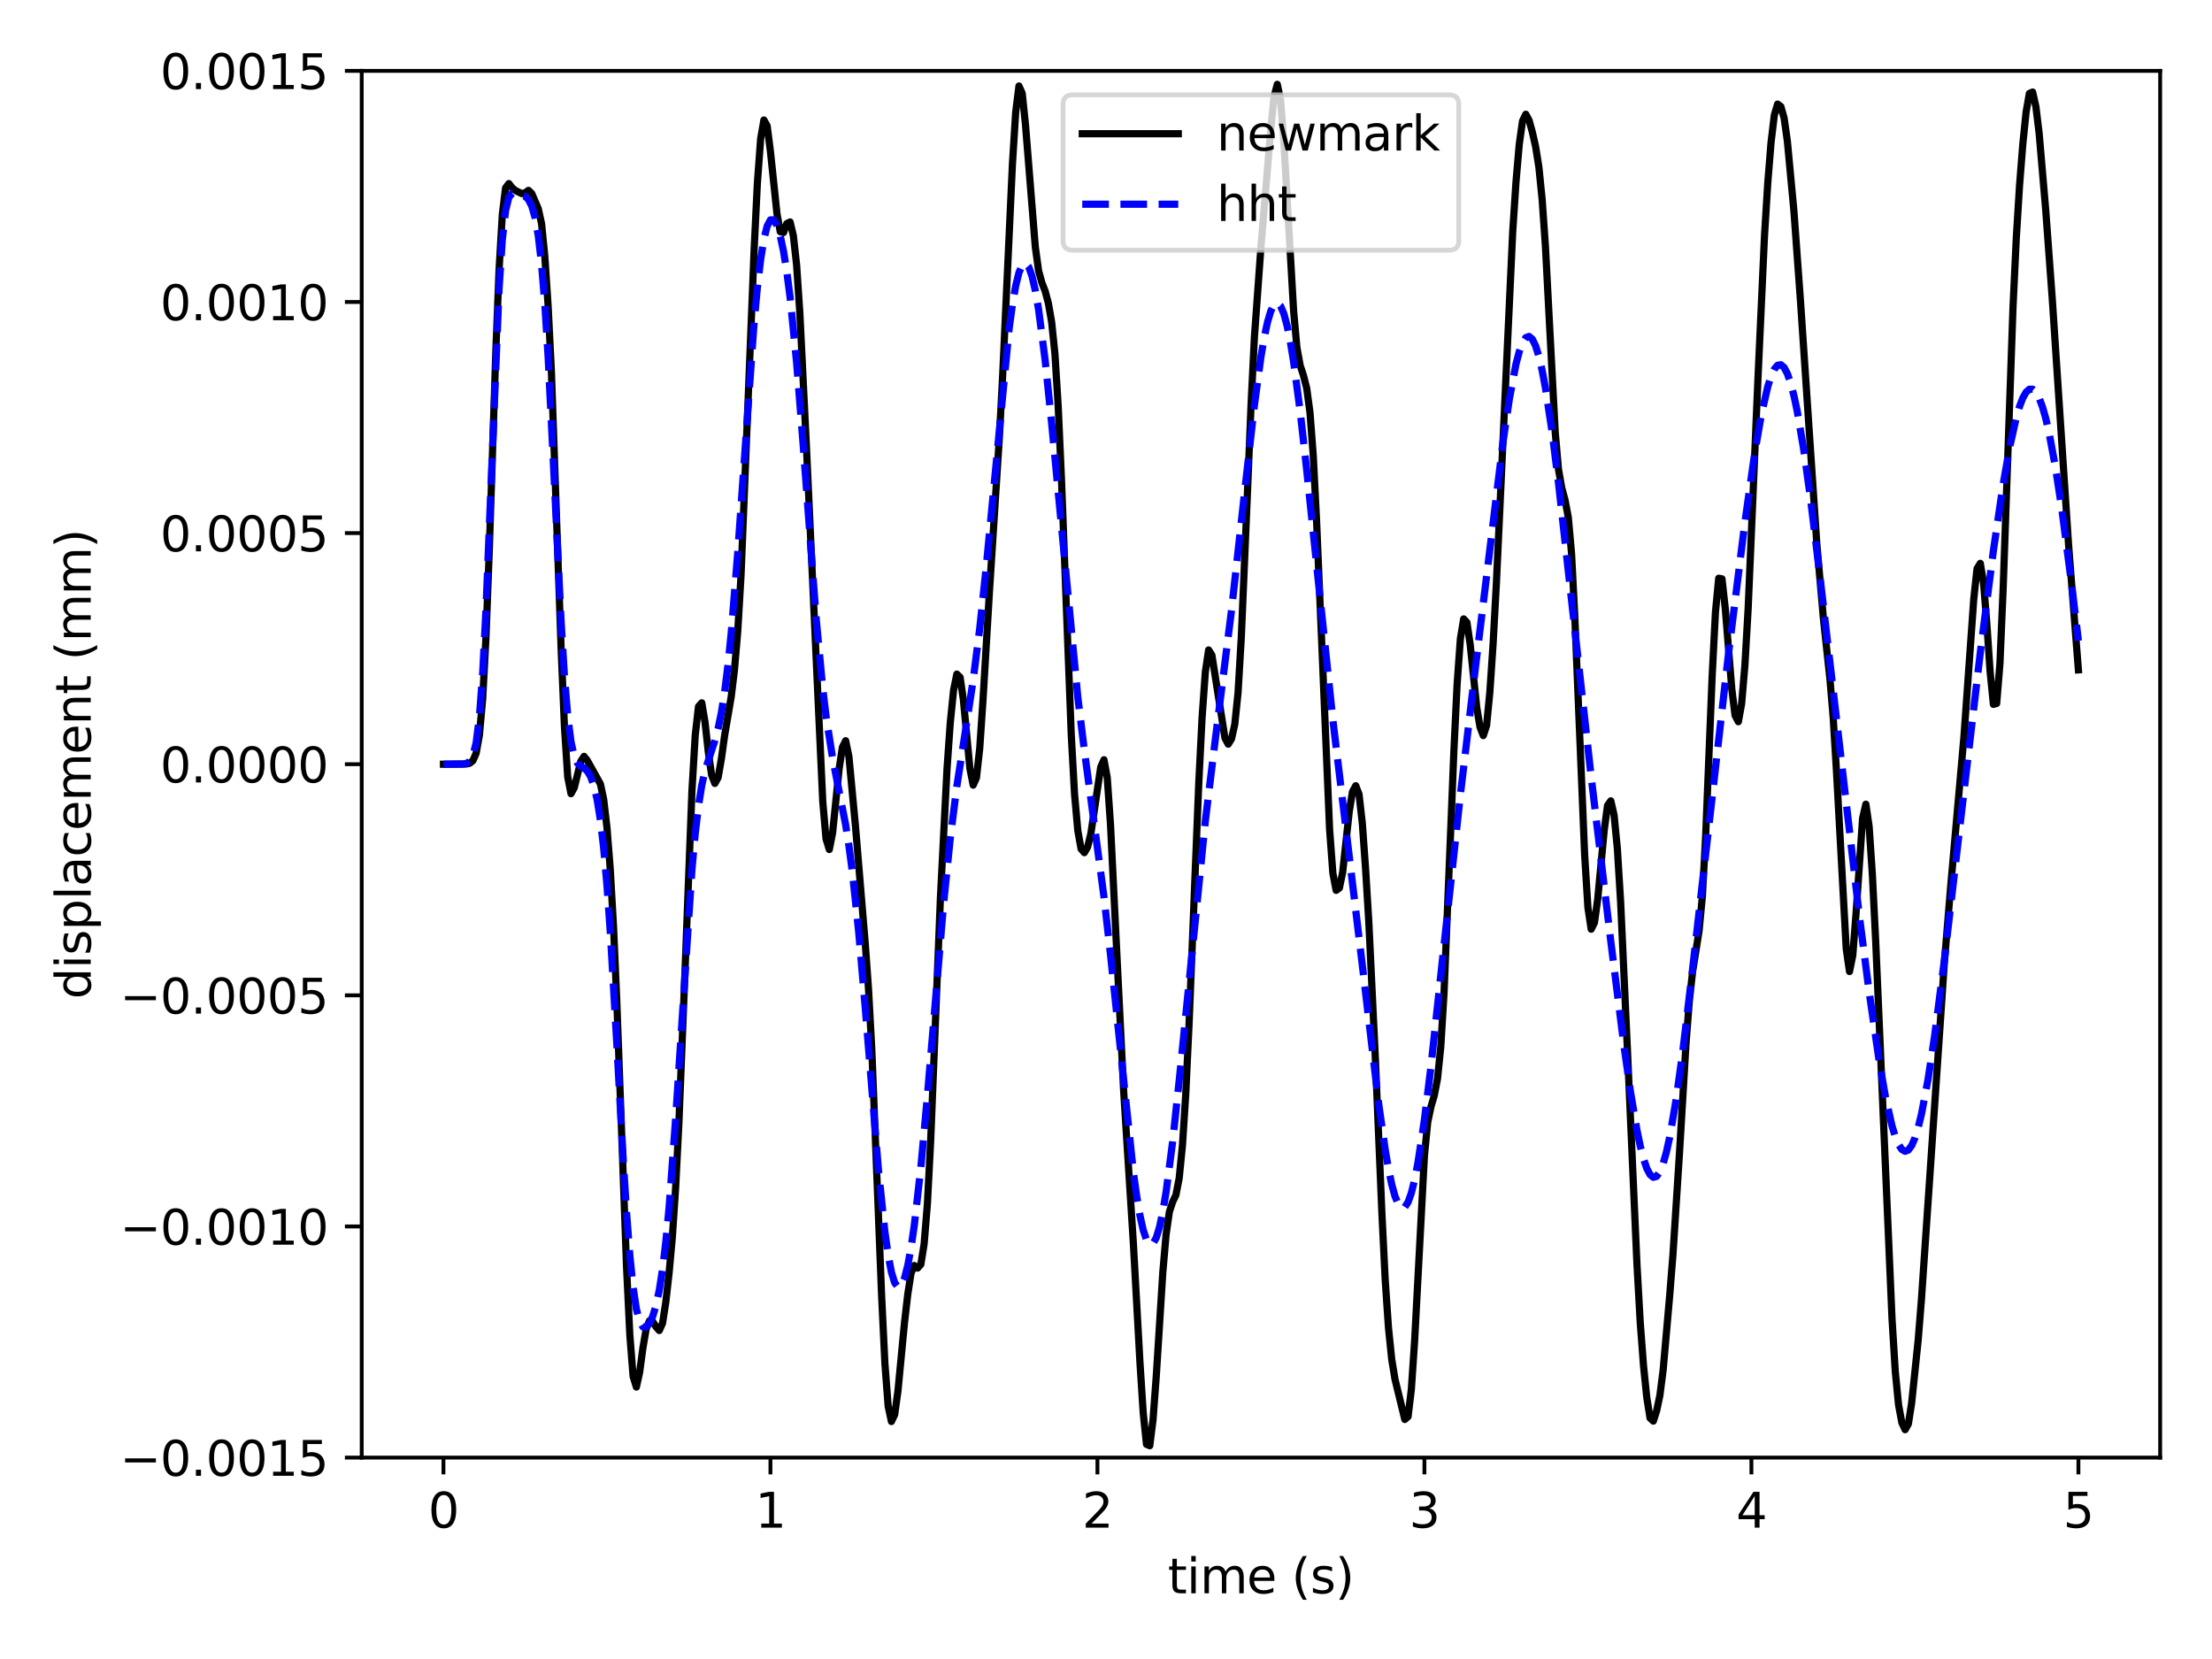 <?xml version="1.0" encoding="utf-8" standalone="no"?>
<!DOCTYPE svg PUBLIC "-//W3C//DTD SVG 1.1//EN"
  "http://www.w3.org/Graphics/SVG/1.1/DTD/svg11.dtd">
<svg xmlns:xlink="http://www.w3.org/1999/xlink" width="460.8pt" height="345.6pt" viewBox="0 0 460.8 345.6" xmlns="http://www.w3.org/2000/svg" version="1.1">
 <defs>
  <style type="text/css">*{stroke-linejoin: round; stroke-linecap: butt}</style>
 </defs>
 <g id="figure_1">
  <g id="patch_1">
   <path d="M 0 345.6 
L 460.8 345.6 
L 460.8 0 
L 0 0 
z
" style="fill: #ffffff"/>
  </g>
  <g id="axes_1">
   <g id="patch_2">
    <path d="M 75.35 303.64 
L 450 303.64 
L 450 14.76 
L 75.35 14.76 
z
" style="fill: #ffffff"/>
   </g>
   <g id="matplotlib.axis_1">
    <g id="xtick_1">
     <g id="line2d_1">
      <defs>
       <path id="mf62d93f6bd" d="M 0 0 
L 0 3.5 
" style="stroke: #000000; stroke-width: 0.8"/>
      </defs>
      <g>
       <use xlink:href="#mf62d93f6bd" x="92.38" y="303.64" style="stroke: #000000; stroke-width: 0.8"/>
      </g>
     </g>
     <g id="text_1">
      <!-- 0 -->
      <g transform="translate(89.198 318.238) scale(0.1 -0.1)">
       <defs>
        <path id="DejaVuSans-30" d="M 2034 4250 
Q 1547 4250 1301 3770 
Q 1056 3291 1056 2328 
Q 1056 1369 1301 889 
Q 1547 409 2034 409 
Q 2525 409 2770 889 
Q 3016 1369 3016 2328 
Q 3016 3291 2770 3770 
Q 2525 4250 2034 4250 
z
M 2034 4750 
Q 2819 4750 3233 4129 
Q 3647 3509 3647 2328 
Q 3647 1150 3233 529 
Q 2819 -91 2034 -91 
Q 1250 -91 836 529 
Q 422 1150 422 2328 
Q 422 3509 836 4129 
Q 1250 4750 2034 4750 
z
" transform="scale(0.016)"/>
       </defs>
       <use xlink:href="#DejaVuSans-30"/>
      </g>
     </g>
    </g>
    <g id="xtick_2">
     <g id="line2d_2">
      <g>
       <use xlink:href="#mf62d93f6bd" x="160.498" y="303.64" style="stroke: #000000; stroke-width: 0.8"/>
      </g>
     </g>
     <g id="text_2">
      <!-- 1 -->
      <g transform="translate(157.316 318.238) scale(0.1 -0.1)">
       <defs>
        <path id="DejaVuSans-31" d="M 794 531 
L 1825 531 
L 1825 4091 
L 703 3866 
L 703 4441 
L 1819 4666 
L 2450 4666 
L 2450 531 
L 3481 531 
L 3481 0 
L 794 0 
L 794 531 
z
" transform="scale(0.016)"/>
       </defs>
       <use xlink:href="#DejaVuSans-31"/>
      </g>
     </g>
    </g>
    <g id="xtick_3">
     <g id="line2d_3">
      <g>
       <use xlink:href="#mf62d93f6bd" x="228.616" y="303.64" style="stroke: #000000; stroke-width: 0.8"/>
      </g>
     </g>
     <g id="text_3">
      <!-- 2 -->
      <g transform="translate(225.435 318.238) scale(0.1 -0.1)">
       <defs>
        <path id="DejaVuSans-32" d="M 1228 531 
L 3431 531 
L 3431 0 
L 469 0 
L 469 531 
Q 828 903 1448 1529 
Q 2069 2156 2228 2338 
Q 2531 2678 2651 2914 
Q 2772 3150 2772 3378 
Q 2772 3750 2511 3984 
Q 2250 4219 1831 4219 
Q 1534 4219 1204 4116 
Q 875 4013 500 3803 
L 500 4441 
Q 881 4594 1212 4672 
Q 1544 4750 1819 4750 
Q 2544 4750 2975 4387 
Q 3406 4025 3406 3419 
Q 3406 3131 3298 2873 
Q 3191 2616 2906 2266 
Q 2828 2175 2409 1742 
Q 1991 1309 1228 531 
z
" transform="scale(0.016)"/>
       </defs>
       <use xlink:href="#DejaVuSans-32"/>
      </g>
     </g>
    </g>
    <g id="xtick_4">
     <g id="line2d_4">
      <g>
       <use xlink:href="#mf62d93f6bd" x="296.734" y="303.64" style="stroke: #000000; stroke-width: 0.8"/>
      </g>
     </g>
     <g id="text_4">
      <!-- 3 -->
      <g transform="translate(293.553 318.238) scale(0.1 -0.1)">
       <defs>
        <path id="DejaVuSans-33" d="M 2597 2516 
Q 3050 2419 3304 2112 
Q 3559 1806 3559 1356 
Q 3559 666 3084 287 
Q 2609 -91 1734 -91 
Q 1441 -91 1130 -33 
Q 819 25 488 141 
L 488 750 
Q 750 597 1062 519 
Q 1375 441 1716 441 
Q 2309 441 2620 675 
Q 2931 909 2931 1356 
Q 2931 1769 2642 2001 
Q 2353 2234 1838 2234 
L 1294 2234 
L 1294 2753 
L 1863 2753 
Q 2328 2753 2575 2939 
Q 2822 3125 2822 3475 
Q 2822 3834 2567 4026 
Q 2313 4219 1838 4219 
Q 1578 4219 1281 4162 
Q 984 4106 628 3988 
L 628 4550 
Q 988 4650 1302 4700 
Q 1616 4750 1894 4750 
Q 2613 4750 3031 4423 
Q 3450 4097 3450 3541 
Q 3450 3153 3228 2886 
Q 3006 2619 2597 2516 
z
" transform="scale(0.016)"/>
       </defs>
       <use xlink:href="#DejaVuSans-33"/>
      </g>
     </g>
    </g>
    <g id="xtick_5">
     <g id="line2d_5">
      <g>
       <use xlink:href="#mf62d93f6bd" x="364.852" y="303.64" style="stroke: #000000; stroke-width: 0.8"/>
      </g>
     </g>
     <g id="text_5">
      <!-- 4 -->
      <g transform="translate(361.671 318.238) scale(0.1 -0.1)">
       <defs>
        <path id="DejaVuSans-34" d="M 2419 4116 
L 825 1625 
L 2419 1625 
L 2419 4116 
z
M 2253 4666 
L 3047 4666 
L 3047 1625 
L 3713 1625 
L 3713 1100 
L 3047 1100 
L 3047 0 
L 2419 0 
L 2419 1100 
L 313 1100 
L 313 1709 
L 2253 4666 
z
" transform="scale(0.016)"/>
       </defs>
       <use xlink:href="#DejaVuSans-34"/>
      </g>
     </g>
    </g>
    <g id="xtick_6">
     <g id="line2d_6">
      <g>
       <use xlink:href="#mf62d93f6bd" x="432.97" y="303.64" style="stroke: #000000; stroke-width: 0.8"/>
      </g>
     </g>
     <g id="text_6">
      <!-- 5 -->
      <g transform="translate(429.789 318.238) scale(0.1 -0.1)">
       <defs>
        <path id="DejaVuSans-35" d="M 691 4666 
L 3169 4666 
L 3169 4134 
L 1269 4134 
L 1269 2991 
Q 1406 3038 1543 3061 
Q 1681 3084 1819 3084 
Q 2600 3084 3056 2656 
Q 3513 2228 3513 1497 
Q 3513 744 3044 326 
Q 2575 -91 1722 -91 
Q 1428 -91 1123 -41 
Q 819 9 494 109 
L 494 744 
Q 775 591 1075 516 
Q 1375 441 1709 441 
Q 2250 441 2565 725 
Q 2881 1009 2881 1497 
Q 2881 1984 2565 2268 
Q 2250 2553 1709 2553 
Q 1456 2553 1204 2497 
Q 953 2441 691 2322 
L 691 4666 
z
" transform="scale(0.016)"/>
       </defs>
       <use xlink:href="#DejaVuSans-35"/>
      </g>
     </g>
    </g>
    <g id="text_7">
     <!-- time (s) -->
     <g transform="translate(243.284 331.917) scale(0.1 -0.1)">
      <defs>
       <path id="DejaVuSans-74" d="M 1172 4494 
L 1172 3500 
L 2356 3500 
L 2356 3053 
L 1172 3053 
L 1172 1153 
Q 1172 725 1289 603 
Q 1406 481 1766 481 
L 2356 481 
L 2356 0 
L 1766 0 
Q 1100 0 847 248 
Q 594 497 594 1153 
L 594 3053 
L 172 3053 
L 172 3500 
L 594 3500 
L 594 4494 
L 1172 4494 
z
" transform="scale(0.016)"/>
       <path id="DejaVuSans-69" d="M 603 3500 
L 1178 3500 
L 1178 0 
L 603 0 
L 603 3500 
z
M 603 4863 
L 1178 4863 
L 1178 4134 
L 603 4134 
L 603 4863 
z
" transform="scale(0.016)"/>
       <path id="DejaVuSans-6d" d="M 3328 2828 
Q 3544 3216 3844 3400 
Q 4144 3584 4550 3584 
Q 5097 3584 5394 3201 
Q 5691 2819 5691 2113 
L 5691 0 
L 5113 0 
L 5113 2094 
Q 5113 2597 4934 2840 
Q 4756 3084 4391 3084 
Q 3944 3084 3684 2787 
Q 3425 2491 3425 1978 
L 3425 0 
L 2847 0 
L 2847 2094 
Q 2847 2600 2669 2842 
Q 2491 3084 2119 3084 
Q 1678 3084 1418 2786 
Q 1159 2488 1159 1978 
L 1159 0 
L 581 0 
L 581 3500 
L 1159 3500 
L 1159 2956 
Q 1356 3278 1631 3431 
Q 1906 3584 2284 3584 
Q 2666 3584 2933 3390 
Q 3200 3197 3328 2828 
z
" transform="scale(0.016)"/>
       <path id="DejaVuSans-65" d="M 3597 1894 
L 3597 1613 
L 953 1613 
Q 991 1019 1311 708 
Q 1631 397 2203 397 
Q 2534 397 2845 478 
Q 3156 559 3463 722 
L 3463 178 
Q 3153 47 2828 -22 
Q 2503 -91 2169 -91 
Q 1331 -91 842 396 
Q 353 884 353 1716 
Q 353 2575 817 3079 
Q 1281 3584 2069 3584 
Q 2775 3584 3186 3129 
Q 3597 2675 3597 1894 
z
M 3022 2063 
Q 3016 2534 2758 2815 
Q 2500 3097 2075 3097 
Q 1594 3097 1305 2825 
Q 1016 2553 972 2059 
L 3022 2063 
z
" transform="scale(0.016)"/>
       <path id="DejaVuSans-20" transform="scale(0.016)"/>
       <path id="DejaVuSans-28" d="M 1984 4856 
Q 1566 4138 1362 3434 
Q 1159 2731 1159 2009 
Q 1159 1288 1364 580 
Q 1569 -128 1984 -844 
L 1484 -844 
Q 1016 -109 783 600 
Q 550 1309 550 2009 
Q 550 2706 781 3412 
Q 1013 4119 1484 4856 
L 1984 4856 
z
" transform="scale(0.016)"/>
       <path id="DejaVuSans-73" d="M 2834 3397 
L 2834 2853 
Q 2591 2978 2328 3040 
Q 2066 3103 1784 3103 
Q 1356 3103 1142 2972 
Q 928 2841 928 2578 
Q 928 2378 1081 2264 
Q 1234 2150 1697 2047 
L 1894 2003 
Q 2506 1872 2764 1633 
Q 3022 1394 3022 966 
Q 3022 478 2636 193 
Q 2250 -91 1575 -91 
Q 1294 -91 989 -36 
Q 684 19 347 128 
L 347 722 
Q 666 556 975 473 
Q 1284 391 1588 391 
Q 1994 391 2212 530 
Q 2431 669 2431 922 
Q 2431 1156 2273 1281 
Q 2116 1406 1581 1522 
L 1381 1569 
Q 847 1681 609 1914 
Q 372 2147 372 2553 
Q 372 3047 722 3315 
Q 1072 3584 1716 3584 
Q 2034 3584 2315 3537 
Q 2597 3491 2834 3397 
z
" transform="scale(0.016)"/>
       <path id="DejaVuSans-29" d="M 513 4856 
L 1013 4856 
Q 1481 4119 1714 3412 
Q 1947 2706 1947 2009 
Q 1947 1309 1714 600 
Q 1481 -109 1013 -844 
L 513 -844 
Q 928 -128 1133 580 
Q 1338 1288 1338 2009 
Q 1338 2731 1133 3434 
Q 928 4138 513 4856 
z
" transform="scale(0.016)"/>
      </defs>
      <use xlink:href="#DejaVuSans-74"/>
      <use xlink:href="#DejaVuSans-69" x="39.209"/>
      <use xlink:href="#DejaVuSans-6d" x="66.992"/>
      <use xlink:href="#DejaVuSans-65" x="164.404"/>
      <use xlink:href="#DejaVuSans-20" x="225.928"/>
      <use xlink:href="#DejaVuSans-28" x="257.715"/>
      <use xlink:href="#DejaVuSans-73" x="296.729"/>
      <use xlink:href="#DejaVuSans-29" x="348.828"/>
     </g>
    </g>
   </g>
   <g id="matplotlib.axis_2">
    <g id="ytick_1">
     <g id="line2d_7">
      <defs>
       <path id="mf8cc6a0591" d="M 0 0 
L -3.5 0 
" style="stroke: #000000; stroke-width: 0.8"/>
      </defs>
      <g>
       <use xlink:href="#mf8cc6a0591" x="75.35" y="303.64" style="stroke: #000000; stroke-width: 0.8"/>
      </g>
     </g>
     <g id="text_8">
      <!-- −0.0015 -->
      <g transform="translate(24.98 307.439) scale(0.1 -0.1)">
       <defs>
        <path id="DejaVuSans-2212" d="M 678 2272 
L 4684 2272 
L 4684 1741 
L 678 1741 
L 678 2272 
z
" transform="scale(0.016)"/>
        <path id="DejaVuSans-2e" d="M 684 794 
L 1344 794 
L 1344 0 
L 684 0 
L 684 794 
z
" transform="scale(0.016)"/>
       </defs>
       <use xlink:href="#DejaVuSans-2212"/>
       <use xlink:href="#DejaVuSans-30" x="83.789"/>
       <use xlink:href="#DejaVuSans-2e" x="147.412"/>
       <use xlink:href="#DejaVuSans-30" x="179.199"/>
       <use xlink:href="#DejaVuSans-30" x="242.822"/>
       <use xlink:href="#DejaVuSans-31" x="306.445"/>
       <use xlink:href="#DejaVuSans-35" x="370.068"/>
      </g>
     </g>
    </g>
    <g id="ytick_2">
     <g id="line2d_8">
      <g>
       <use xlink:href="#mf8cc6a0591" x="75.35" y="255.493" style="stroke: #000000; stroke-width: 0.8"/>
      </g>
     </g>
     <g id="text_9">
      <!-- −0.0010 -->
      <g transform="translate(24.98 259.293) scale(0.1 -0.1)">
       <use xlink:href="#DejaVuSans-2212"/>
       <use xlink:href="#DejaVuSans-30" x="83.789"/>
       <use xlink:href="#DejaVuSans-2e" x="147.412"/>
       <use xlink:href="#DejaVuSans-30" x="179.199"/>
       <use xlink:href="#DejaVuSans-30" x="242.822"/>
       <use xlink:href="#DejaVuSans-31" x="306.445"/>
       <use xlink:href="#DejaVuSans-30" x="370.068"/>
      </g>
     </g>
    </g>
    <g id="ytick_3">
     <g id="line2d_9">
      <g>
       <use xlink:href="#mf8cc6a0591" x="75.35" y="207.347" style="stroke: #000000; stroke-width: 0.8"/>
      </g>
     </g>
     <g id="text_10">
      <!-- −0.0005 -->
      <g transform="translate(24.98 211.146) scale(0.1 -0.1)">
       <use xlink:href="#DejaVuSans-2212"/>
       <use xlink:href="#DejaVuSans-30" x="83.789"/>
       <use xlink:href="#DejaVuSans-2e" x="147.412"/>
       <use xlink:href="#DejaVuSans-30" x="179.199"/>
       <use xlink:href="#DejaVuSans-30" x="242.822"/>
       <use xlink:href="#DejaVuSans-30" x="306.445"/>
       <use xlink:href="#DejaVuSans-35" x="370.068"/>
      </g>
     </g>
    </g>
    <g id="ytick_4">
     <g id="line2d_10">
      <g>
       <use xlink:href="#mf8cc6a0591" x="75.35" y="159.2" style="stroke: #000000; stroke-width: 0.8"/>
      </g>
     </g>
     <g id="text_11">
      <!-- 0.0000 -->
      <g transform="translate(33.359 162.999) scale(0.1 -0.1)">
       <use xlink:href="#DejaVuSans-30"/>
       <use xlink:href="#DejaVuSans-2e" x="63.623"/>
       <use xlink:href="#DejaVuSans-30" x="95.41"/>
       <use xlink:href="#DejaVuSans-30" x="159.033"/>
       <use xlink:href="#DejaVuSans-30" x="222.656"/>
       <use xlink:href="#DejaVuSans-30" x="286.279"/>
      </g>
     </g>
    </g>
    <g id="ytick_5">
     <g id="line2d_11">
      <g>
       <use xlink:href="#mf8cc6a0591" x="75.35" y="111.053" style="stroke: #000000; stroke-width: 0.8"/>
      </g>
     </g>
     <g id="text_12">
      <!-- 0.0005 -->
      <g transform="translate(33.359 114.853) scale(0.1 -0.1)">
       <use xlink:href="#DejaVuSans-30"/>
       <use xlink:href="#DejaVuSans-2e" x="63.623"/>
       <use xlink:href="#DejaVuSans-30" x="95.41"/>
       <use xlink:href="#DejaVuSans-30" x="159.033"/>
       <use xlink:href="#DejaVuSans-30" x="222.656"/>
       <use xlink:href="#DejaVuSans-35" x="286.279"/>
      </g>
     </g>
    </g>
    <g id="ytick_6">
     <g id="line2d_12">
      <g>
       <use xlink:href="#mf8cc6a0591" x="75.35" y="62.907" style="stroke: #000000; stroke-width: 0.8"/>
      </g>
     </g>
     <g id="text_13">
      <!-- 0.0010 -->
      <g transform="translate(33.359 66.706) scale(0.1 -0.1)">
       <use xlink:href="#DejaVuSans-30"/>
       <use xlink:href="#DejaVuSans-2e" x="63.623"/>
       <use xlink:href="#DejaVuSans-30" x="95.41"/>
       <use xlink:href="#DejaVuSans-30" x="159.033"/>
       <use xlink:href="#DejaVuSans-31" x="222.656"/>
       <use xlink:href="#DejaVuSans-30" x="286.279"/>
      </g>
     </g>
    </g>
    <g id="ytick_7">
     <g id="line2d_13">
      <g>
       <use xlink:href="#mf8cc6a0591" x="75.35" y="14.76" style="stroke: #000000; stroke-width: 0.8"/>
      </g>
     </g>
     <g id="text_14">
      <!-- 0.0015 -->
      <g transform="translate(33.359 18.559) scale(0.1 -0.1)">
       <use xlink:href="#DejaVuSans-30"/>
       <use xlink:href="#DejaVuSans-2e" x="63.623"/>
       <use xlink:href="#DejaVuSans-30" x="95.41"/>
       <use xlink:href="#DejaVuSans-30" x="159.033"/>
       <use xlink:href="#DejaVuSans-31" x="222.656"/>
       <use xlink:href="#DejaVuSans-35" x="286.279"/>
      </g>
     </g>
    </g>
    <g id="text_15">
     <!-- displacement (mm) -->
     <g transform="translate(18.9 208.128) rotate(-90) scale(0.1 -0.1)">
      <defs>
       <path id="DejaVuSans-64" d="M 2906 2969 
L 2906 4863 
L 3481 4863 
L 3481 0 
L 2906 0 
L 2906 525 
Q 2725 213 2448 61 
Q 2172 -91 1784 -91 
Q 1150 -91 751 415 
Q 353 922 353 1747 
Q 353 2572 751 3078 
Q 1150 3584 1784 3584 
Q 2172 3584 2448 3432 
Q 2725 3281 2906 2969 
z
M 947 1747 
Q 947 1113 1208 752 
Q 1469 391 1925 391 
Q 2381 391 2643 752 
Q 2906 1113 2906 1747 
Q 2906 2381 2643 2742 
Q 2381 3103 1925 3103 
Q 1469 3103 1208 2742 
Q 947 2381 947 1747 
z
" transform="scale(0.016)"/>
       <path id="DejaVuSans-70" d="M 1159 525 
L 1159 -1331 
L 581 -1331 
L 581 3500 
L 1159 3500 
L 1159 2969 
Q 1341 3281 1617 3432 
Q 1894 3584 2278 3584 
Q 2916 3584 3314 3078 
Q 3713 2572 3713 1747 
Q 3713 922 3314 415 
Q 2916 -91 2278 -91 
Q 1894 -91 1617 61 
Q 1341 213 1159 525 
z
M 3116 1747 
Q 3116 2381 2855 2742 
Q 2594 3103 2138 3103 
Q 1681 3103 1420 2742 
Q 1159 2381 1159 1747 
Q 1159 1113 1420 752 
Q 1681 391 2138 391 
Q 2594 391 2855 752 
Q 3116 1113 3116 1747 
z
" transform="scale(0.016)"/>
       <path id="DejaVuSans-6c" d="M 603 4863 
L 1178 4863 
L 1178 0 
L 603 0 
L 603 4863 
z
" transform="scale(0.016)"/>
       <path id="DejaVuSans-61" d="M 2194 1759 
Q 1497 1759 1228 1600 
Q 959 1441 959 1056 
Q 959 750 1161 570 
Q 1363 391 1709 391 
Q 2188 391 2477 730 
Q 2766 1069 2766 1631 
L 2766 1759 
L 2194 1759 
z
M 3341 1997 
L 3341 0 
L 2766 0 
L 2766 531 
Q 2569 213 2275 61 
Q 1981 -91 1556 -91 
Q 1019 -91 701 211 
Q 384 513 384 1019 
Q 384 1609 779 1909 
Q 1175 2209 1959 2209 
L 2766 2209 
L 2766 2266 
Q 2766 2663 2505 2880 
Q 2244 3097 1772 3097 
Q 1472 3097 1187 3025 
Q 903 2953 641 2809 
L 641 3341 
Q 956 3463 1253 3523 
Q 1550 3584 1831 3584 
Q 2591 3584 2966 3190 
Q 3341 2797 3341 1997 
z
" transform="scale(0.016)"/>
       <path id="DejaVuSans-63" d="M 3122 3366 
L 3122 2828 
Q 2878 2963 2633 3030 
Q 2388 3097 2138 3097 
Q 1578 3097 1268 2742 
Q 959 2388 959 1747 
Q 959 1106 1268 751 
Q 1578 397 2138 397 
Q 2388 397 2633 464 
Q 2878 531 3122 666 
L 3122 134 
Q 2881 22 2623 -34 
Q 2366 -91 2075 -91 
Q 1284 -91 818 406 
Q 353 903 353 1747 
Q 353 2603 823 3093 
Q 1294 3584 2113 3584 
Q 2378 3584 2631 3529 
Q 2884 3475 3122 3366 
z
" transform="scale(0.016)"/>
       <path id="DejaVuSans-6e" d="M 3513 2113 
L 3513 0 
L 2938 0 
L 2938 2094 
Q 2938 2591 2744 2837 
Q 2550 3084 2163 3084 
Q 1697 3084 1428 2787 
Q 1159 2491 1159 1978 
L 1159 0 
L 581 0 
L 581 3500 
L 1159 3500 
L 1159 2956 
Q 1366 3272 1645 3428 
Q 1925 3584 2291 3584 
Q 2894 3584 3203 3211 
Q 3513 2838 3513 2113 
z
" transform="scale(0.016)"/>
      </defs>
      <use xlink:href="#DejaVuSans-64"/>
      <use xlink:href="#DejaVuSans-69" x="63.477"/>
      <use xlink:href="#DejaVuSans-73" x="91.26"/>
      <use xlink:href="#DejaVuSans-70" x="143.359"/>
      <use xlink:href="#DejaVuSans-6c" x="206.836"/>
      <use xlink:href="#DejaVuSans-61" x="234.619"/>
      <use xlink:href="#DejaVuSans-63" x="295.898"/>
      <use xlink:href="#DejaVuSans-65" x="350.879"/>
      <use xlink:href="#DejaVuSans-6d" x="412.402"/>
      <use xlink:href="#DejaVuSans-65" x="509.814"/>
      <use xlink:href="#DejaVuSans-6e" x="571.338"/>
      <use xlink:href="#DejaVuSans-74" x="634.717"/>
      <use xlink:href="#DejaVuSans-20" x="673.926"/>
      <use xlink:href="#DejaVuSans-28" x="705.713"/>
      <use xlink:href="#DejaVuSans-6d" x="744.727"/>
      <use xlink:href="#DejaVuSans-6d" x="842.139"/>
      <use xlink:href="#DejaVuSans-29" x="939.551"/>
     </g>
    </g>
   </g>
   <g id="line2d_14">
    <path d="M 92.38 159.2 
L 97.148 159.157 
L 97.829 159.006 
L 98.51 158.468 
L 99.191 156.901 
L 99.873 153.115 
L 100.554 145.508 
L 101.235 132.77 
L 101.916 114.964 
L 103.278 73.47 
L 103.96 56.297 
L 104.641 44.678 
L 105.322 39.141 
L 106.003 38.241 
L 106.684 39.111 
L 107.366 39.684 
L 108.728 40.346 
L 109.409 40.145 
L 110.09 39.651 
L 110.771 40.309 
L 112.134 43.477 
L 112.815 46.58 
L 113.496 53.419 
L 114.177 63.619 
L 114.859 77.197 
L 116.221 116.029 
L 116.902 135.43 
L 117.583 151.385 
L 118.264 161.843 
L 118.946 165.337 
L 119.627 164.098 
L 120.989 158.596 
L 121.67 157.566 
L 122.352 158.429 
L 125.076 163.316 
L 125.757 166.503 
L 126.439 172.371 
L 127.12 180.966 
L 127.801 192.881 
L 128.482 208.339 
L 130.526 264.039 
L 131.207 278.121 
L 131.888 286.745 
L 132.569 288.945 
L 133.25 285.856 
L 133.932 280.783 
L 134.613 276.81 
L 135.294 275.142 
L 135.975 275.299 
L 136.656 276.406 
L 137.338 277.173 
L 138.019 275.644 
L 138.7 271.251 
L 139.381 265.2 
L 140.062 257.716 
L 140.743 247.481 
L 141.425 233.968 
L 142.787 200.069 
L 144.149 164.643 
L 144.831 153.149 
L 145.512 147.169 
L 146.193 146.41 
L 146.874 150.458 
L 147.555 156.676 
L 148.236 161.434 
L 148.918 163.206 
L 149.599 161.979 
L 150.28 158.052 
L 150.961 153.163 
L 152.324 145.147 
L 153.005 139.509 
L 153.686 131.502 
L 154.367 119.911 
L 155.729 86.183 
L 157.092 52.133 
L 157.773 38.204 
L 158.454 28.92 
L 159.135 24.998 
L 159.817 26.235 
L 160.498 31.574 
L 161.86 44.55 
L 162.541 48.264 
L 163.222 48.45 
L 163.904 46.575 
L 164.585 46.232 
L 165.266 49.065 
L 165.947 55.188 
L 166.628 65.284 
L 167.991 92.979 
L 171.397 166.987 
L 172.078 174.758 
L 172.759 176.972 
L 173.44 173.543 
L 174.803 160.194 
L 175.484 155.665 
L 176.165 154.307 
L 176.846 157.613 
L 178.208 172.076 
L 180.252 196.621 
L 180.933 206.116 
L 181.614 218.656 
L 182.977 252.758 
L 183.658 269.952 
L 184.339 283.986 
L 185.02 292.941 
L 185.701 296.128 
L 186.383 294.671 
L 187.064 289.722 
L 188.426 275.505 
L 189.107 269.605 
L 189.789 265.224 
L 190.47 263.623 
L 191.151 264.165 
L 191.832 263.391 
L 192.513 259.132 
L 193.194 250.793 
L 193.876 237.649 
L 195.919 186.703 
L 197.282 160.162 
L 197.963 150.488 
L 198.644 143.803 
L 199.325 140.429 
L 200.006 141.094 
L 200.687 145.751 
L 202.05 160.11 
L 202.731 163.555 
L 203.412 162.025 
L 204.093 155.919 
L 204.775 145.85 
L 206.137 122.969 
L 208.18 91.204 
L 208.862 78.442 
L 210.905 34.223 
L 211.586 23.39 
L 212.268 17.913 
L 212.949 19.455 
L 213.63 26.017 
L 215.673 51.439 
L 216.355 56.396 
L 217.036 58.881 
L 217.717 60.626 
L 218.398 63.165 
L 219.079 67.108 
L 219.761 73.692 
L 220.442 84.639 
L 221.123 99.81 
L 223.166 153.172 
L 223.848 165.441 
L 224.529 173.05 
L 225.21 176.845 
L 225.891 177.624 
L 226.572 176.446 
L 227.254 173.623 
L 229.297 159.806 
L 229.978 158.269 
L 230.659 162.018 
L 231.341 171.816 
L 232.703 199.594 
L 234.065 227.075 
L 236.109 259.152 
L 237.471 283.794 
L 238.152 294.317 
L 238.834 300.875 
L 239.515 301.176 
L 240.196 295.757 
L 240.877 286.602 
L 242.24 264.98 
L 242.921 257.153 
L 243.602 252.45 
L 244.283 250.378 
L 244.964 248.948 
L 245.645 245.447 
L 246.327 238.576 
L 247.008 228.012 
L 247.689 213.708 
L 249.733 162.966 
L 250.414 149.511 
L 251.095 139.961 
L 251.776 135.396 
L 252.457 136.452 
L 255.182 153.765 
L 255.863 155.029 
L 256.544 153.926 
L 257.226 150.892 
L 257.907 144.296 
L 258.588 132.724 
L 259.95 100.681 
L 260.631 84.035 
L 261.313 70.277 
L 262.675 51.498 
L 264.719 26.97 
L 265.4 20.175 
L 266.081 17.569 
L 266.762 20.783 
L 267.443 29.407 
L 269.487 64.828 
L 270.168 72.368 
L 270.849 76.124 
L 271.53 78.201 
L 272.212 80.89 
L 272.893 85.933 
L 273.574 94.887 
L 274.255 108.232 
L 276.98 172.766 
L 277.661 181.908 
L 278.342 185.483 
L 279.023 184.985 
L 279.705 181.699 
L 281.067 169.086 
L 281.748 164.917 
L 282.429 163.68 
L 283.11 165.455 
L 283.792 171.474 
L 284.473 180.94 
L 285.154 192.148 
L 286.516 220.57 
L 287.879 252.807 
L 288.56 266.56 
L 289.241 276.543 
L 289.922 283.187 
L 290.603 287.32 
L 292.647 295.699 
L 293.328 295.103 
L 294.009 289.442 
L 294.691 279.349 
L 296.734 240.757 
L 297.415 233.809 
L 298.096 230.575 
L 298.778 228.245 
L 299.459 224.711 
L 300.14 218.079 
L 300.821 206.819 
L 302.184 173.551 
L 302.865 156.558 
L 303.546 142.503 
L 304.227 133.038 
L 304.908 128.929 
L 305.589 129.665 
L 306.271 134.304 
L 307.633 147.367 
L 308.314 151.464 
L 308.995 153.236 
L 309.677 151.175 
L 310.358 144.235 
L 311.039 134.124 
L 311.72 121.608 
L 315.126 48.262 
L 315.807 37.924 
L 316.488 30.066 
L 317.17 25.199 
L 317.851 23.801 
L 318.532 25.059 
L 319.213 27.512 
L 319.894 30.53 
L 320.575 34.803 
L 321.257 41.533 
L 321.938 51.288 
L 323.981 90.04 
L 324.663 97.781 
L 325.344 101.655 
L 326.025 104.167 
L 326.706 107.761 
L 327.387 115.344 
L 328.068 128.653 
L 330.112 178.078 
L 330.793 189.069 
L 331.474 193.57 
L 332.156 192.198 
L 332.837 187.247 
L 334.199 172.83 
L 334.88 167.787 
L 335.561 166.831 
L 336.243 169.809 
L 336.924 176.753 
L 337.605 187.868 
L 338.967 217.491 
L 341.011 263.418 
L 341.692 275.515 
L 342.373 284.496 
L 343.054 291.118 
L 343.736 295.41 
L 344.417 296.041 
L 345.098 293.935 
L 345.779 290.723 
L 346.46 285.426 
L 347.823 269.93 
L 348.504 261.402 
L 349.866 240.217 
L 351.229 217.38 
L 351.91 208.624 
L 352.591 202.468 
L 353.953 193.876 
L 354.635 186.701 
L 355.316 174.248 
L 356.678 140.733 
L 357.359 127.53 
L 358.04 120.457 
L 358.722 120.583 
L 359.403 126.736 
L 360.765 143.52 
L 361.446 149.03 
L 362.128 150.346 
L 362.809 146.642 
L 363.49 138.666 
L 364.171 126.789 
L 366.215 78.876 
L 367.577 49.128 
L 368.258 38.12 
L 368.939 29.71 
L 369.621 23.984 
L 370.302 21.683 
L 370.983 22.185 
L 371.664 24.598 
L 372.345 29.436 
L 373.708 43.995 
L 375.07 62.658 
L 378.476 113.262 
L 379.838 128.751 
L 381.201 141.38 
L 381.882 149.438 
L 382.563 160.509 
L 384.607 197.703 
L 385.288 202.387 
L 385.969 199.01 
L 386.65 190.282 
L 388.012 170.454 
L 388.694 167.527 
L 389.375 172.188 
L 390.056 182.3 
L 390.737 195.974 
L 394.143 274.734 
L 394.824 285.741 
L 395.505 292.674 
L 396.187 296.355 
L 396.868 297.829 
L 397.549 296.634 
L 398.23 292.279 
L 399.593 279.163 
L 400.274 270.649 
L 405.042 200.595 
L 406.404 184.166 
L 409.129 153.408 
L 411.173 124.755 
L 411.854 118.452 
L 412.535 117.351 
L 413.216 121.529 
L 413.897 129.934 
L 414.579 139.952 
L 415.26 146.738 
L 415.941 146.549 
L 416.622 138.258 
L 417.303 122.346 
L 419.347 63.991 
L 420.028 49.636 
L 420.709 38.607 
L 421.39 29.998 
L 422.072 23.343 
L 422.753 19.473 
L 423.434 19.172 
L 424.115 22.214 
L 424.796 27.826 
L 426.159 43.733 
L 427.521 62.22 
L 430.927 113.582 
L 432.97 139.548 
L 432.97 139.548 
" clip-path="url(#p974eef0b94)" style="fill: none; stroke: #000000; stroke-width: 1.5; stroke-linecap: square"/>
   </g>
   <g id="line2d_15">
    <path d="M 92.38 159.2 
L 96.467 159.165 
L 97.148 159.043 
L 97.829 158.628 
L 98.51 157.459 
L 99.191 154.718 
L 99.873 149.298 
L 100.554 140.172 
L 101.235 126.962 
L 103.96 60.23 
L 104.641 49.921 
L 105.322 43.872 
L 106.003 41.099 
L 106.684 40.264 
L 107.366 40.27 
L 109.409 40.902 
L 110.09 41.571 
L 110.771 42.917 
L 111.453 45.268 
L 112.134 49.122 
L 112.815 55.032 
L 113.496 63.38 
L 114.177 74.251 
L 115.54 101.73 
L 116.902 129.692 
L 117.583 140.833 
L 118.264 149.112 
L 118.946 154.521 
L 119.627 157.558 
L 120.308 158.988 
L 120.989 159.594 
L 121.67 160.002 
L 122.352 160.636 
L 123.033 161.778 
L 123.714 163.671 
L 124.395 166.586 
L 125.076 170.833 
L 125.757 176.709 
L 126.439 184.41 
L 127.12 193.945 
L 128.482 217.274 
L 129.845 241.88 
L 130.526 252.645 
L 131.207 261.514 
L 131.888 268.187 
L 132.569 272.687 
L 133.25 275.294 
L 133.932 276.417 
L 134.613 276.455 
L 135.294 275.683 
L 135.975 274.206 
L 136.656 271.961 
L 137.338 268.773 
L 138.019 264.424 
L 138.7 258.719 
L 139.381 251.554 
L 140.743 233.102 
L 144.149 181.045 
L 144.831 173.623 
L 145.512 167.848 
L 146.193 163.589 
L 146.874 160.538 
L 148.236 156.337 
L 148.918 154.288 
L 149.599 151.75 
L 150.28 148.421 
L 150.961 144.079 
L 151.642 138.581 
L 152.324 131.868 
L 153.686 115.068 
L 157.092 67.215 
L 157.773 59.9 
L 158.454 54.071 
L 159.135 49.813 
L 159.817 47.095 
L 160.498 45.806 
L 161.179 45.799 
L 161.86 46.941 
L 162.541 49.141 
L 163.222 52.358 
L 163.904 56.598 
L 164.585 61.88 
L 165.947 75.537 
L 167.31 92.639 
L 170.034 128.998 
L 171.397 143.452 
L 172.078 149.159 
L 173.44 157.908 
L 176.165 171.832 
L 176.846 176.217 
L 177.527 181.372 
L 178.89 194.223 
L 180.252 210.013 
L 182.977 243.486 
L 184.339 256.613 
L 185.02 261.461 
L 185.701 265.012 
L 186.383 267.233 
L 187.064 268.143 
L 187.745 267.794 
L 188.426 266.255 
L 189.107 263.597 
L 189.789 259.89 
L 190.47 255.197 
L 191.832 243.149 
L 193.194 228.258 
L 196.6 187.936 
L 197.963 174.582 
L 199.325 163.809 
L 201.369 150.631 
L 202.731 141.643 
L 204.093 130.93 
L 205.456 117.989 
L 210.224 68.433 
L 210.905 63.465 
L 211.586 59.554 
L 212.268 56.787 
L 212.949 55.211 
L 213.63 54.832 
L 214.311 55.626 
L 214.992 57.545 
L 215.673 60.525 
L 216.355 64.487 
L 217.717 74.989 
L 219.079 88.187 
L 224.529 145.248 
L 225.891 156.32 
L 229.978 186.843 
L 231.341 198.914 
L 236.109 244.258 
L 236.79 249.149 
L 237.471 253.178 
L 238.152 256.239 
L 238.834 258.26 
L 239.515 259.2 
L 240.196 259.051 
L 240.877 257.831 
L 241.558 255.583 
L 242.24 252.37 
L 242.921 248.273 
L 244.283 237.819 
L 245.645 225.113 
L 251.095 171.019 
L 253.138 154.298 
L 256.544 127.124 
L 259.269 102.546 
L 261.313 84.421 
L 262.675 74.362 
L 263.356 70.339 
L 264.037 67.133 
L 264.719 64.826 
L 265.4 63.476 
L 266.081 63.111 
L 266.762 63.737 
L 267.443 65.331 
L 268.124 67.852 
L 268.806 71.236 
L 269.487 75.404 
L 270.849 85.718 
L 272.212 97.953 
L 277.661 149.976 
L 280.386 172.658 
L 283.792 201.054 
L 287.198 229.876 
L 288.56 239.491 
L 289.241 243.453 
L 289.922 246.717 
L 290.603 249.203 
L 291.285 250.847 
L 291.966 251.608 
L 292.647 251.468 
L 293.328 250.429 
L 294.009 248.515 
L 294.691 245.772 
L 295.372 242.258 
L 296.734 233.229 
L 298.096 222.141 
L 300.821 196.859 
L 304.227 165.532 
L 307.633 136.791 
L 313.082 92.238 
L 314.445 83.009 
L 315.807 75.848 
L 316.488 73.25 
L 317.17 71.396 
L 317.851 70.33 
L 318.532 70.081 
L 319.213 70.659 
L 319.894 72.053 
L 320.575 74.236 
L 321.257 77.165 
L 321.938 80.782 
L 323.3 89.793 
L 324.663 100.628 
L 327.387 125.111 
L 331.474 161.848 
L 335.561 196.138 
L 338.286 217.755 
L 339.649 227.365 
L 341.011 235.442 
L 341.692 238.715 
L 342.373 241.386 
L 343.054 243.396 
L 343.736 244.697 
L 344.417 245.259 
L 345.098 245.062 
L 345.779 244.107 
L 346.46 242.408 
L 347.142 239.994 
L 347.823 236.908 
L 349.185 228.95 
L 350.547 219.062 
L 352.591 201.906 
L 360.084 136.112 
L 363.49 108.817 
L 365.533 94.436 
L 366.896 86.521 
L 368.258 80.53 
L 368.939 78.401 
L 369.621 76.912 
L 370.302 76.097 
L 370.983 75.977 
L 371.664 76.561 
L 372.345 77.844 
L 373.026 79.807 
L 373.708 82.42 
L 374.389 85.64 
L 375.751 93.694 
L 377.114 103.489 
L 379.157 120.307 
L 387.331 190.769 
L 389.375 206.634 
L 391.418 220.721 
L 392.781 228.522 
L 394.143 234.556 
L 394.824 236.784 
L 395.505 238.428 
L 396.187 239.454 
L 396.868 239.84 
L 397.549 239.571 
L 398.23 238.648 
L 398.911 237.079 
L 399.593 234.886 
L 400.274 232.099 
L 401.636 224.914 
L 402.998 215.922 
L 405.042 200.046 
L 408.448 170.72 
L 412.535 135.923 
L 415.26 114.699 
L 417.303 100.81 
L 418.666 93.079 
L 420.028 86.994 
L 420.709 84.68 
L 421.39 82.903 
L 422.072 81.697 
L 422.753 81.084 
L 423.434 81.08 
L 424.115 81.691 
L 424.796 82.914 
L 425.477 84.734 
L 426.159 87.13 
L 426.84 90.07 
L 428.202 97.424 
L 429.565 106.429 
L 431.608 122.128 
L 432.97 133.477 
L 432.97 133.477 
" clip-path="url(#p974eef0b94)" style="fill: none; stroke-dasharray: 5.55,2.4; stroke-dashoffset: 0; stroke: #0000ff; stroke-width: 1.5"/>
   </g>
   <g id="patch_3">
    <path d="M 75.35 303.64 
L 75.35 14.76 
" style="fill: none; stroke: #000000; stroke-width: 0.8; stroke-linejoin: miter; stroke-linecap: square"/>
   </g>
   <g id="patch_4">
    <path d="M 450 303.64 
L 450 14.76 
" style="fill: none; stroke: #000000; stroke-width: 0.8; stroke-linejoin: miter; stroke-linecap: square"/>
   </g>
   <g id="patch_5">
    <path d="M 75.35 303.64 
L 450 303.64 
" style="fill: none; stroke: #000000; stroke-width: 0.8; stroke-linejoin: miter; stroke-linecap: square"/>
   </g>
   <g id="patch_6">
    <path d="M 75.35 14.76 
L 450 14.76 
" style="fill: none; stroke: #000000; stroke-width: 0.8; stroke-linejoin: miter; stroke-linecap: square"/>
   </g>
   <g id="legend_1">
    <g id="patch_7">
     <path d="M 223.455 52.116 
L 301.895 52.116 
Q 303.895 52.116 303.895 50.116 
L 303.895 21.76 
Q 303.895 19.76 301.895 19.76 
L 223.455 19.76 
Q 221.455 19.76 221.455 21.76 
L 221.455 50.116 
Q 221.455 52.116 223.455 52.116 
z
" style="fill: #ffffff; opacity: 0.8; stroke: #cccccc; stroke-linejoin: miter"/>
    </g>
    <g id="line2d_16">
     <path d="M 225.455 27.858 
L 235.455 27.858 
L 245.455 27.858 
" style="fill: none; stroke: #000000; stroke-width: 1.5; stroke-linecap: square"/>
    </g>
    <g id="text_16">
     <!-- newmark -->
     <g transform="translate(253.455 31.358) scale(0.1 -0.1)">
      <defs>
       <path id="DejaVuSans-77" d="M 269 3500 
L 844 3500 
L 1563 769 
L 2278 3500 
L 2956 3500 
L 3675 769 
L 4391 3500 
L 4966 3500 
L 4050 0 
L 3372 0 
L 2619 2869 
L 1863 0 
L 1184 0 
L 269 3500 
z
" transform="scale(0.016)"/>
       <path id="DejaVuSans-72" d="M 2631 2963 
Q 2534 3019 2420 3045 
Q 2306 3072 2169 3072 
Q 1681 3072 1420 2755 
Q 1159 2438 1159 1844 
L 1159 0 
L 581 0 
L 581 3500 
L 1159 3500 
L 1159 2956 
Q 1341 3275 1631 3429 
Q 1922 3584 2338 3584 
Q 2397 3584 2469 3576 
Q 2541 3569 2628 3553 
L 2631 2963 
z
" transform="scale(0.016)"/>
       <path id="DejaVuSans-6b" d="M 581 4863 
L 1159 4863 
L 1159 1991 
L 2875 3500 
L 3609 3500 
L 1753 1863 
L 3688 0 
L 2938 0 
L 1159 1709 
L 1159 0 
L 581 0 
L 581 4863 
z
" transform="scale(0.016)"/>
      </defs>
      <use xlink:href="#DejaVuSans-6e"/>
      <use xlink:href="#DejaVuSans-65" x="63.379"/>
      <use xlink:href="#DejaVuSans-77" x="124.902"/>
      <use xlink:href="#DejaVuSans-6d" x="206.689"/>
      <use xlink:href="#DejaVuSans-61" x="304.102"/>
      <use xlink:href="#DejaVuSans-72" x="365.381"/>
      <use xlink:href="#DejaVuSans-6b" x="406.494"/>
     </g>
    </g>
    <g id="line2d_17">
     <path d="M 225.455 42.537 
L 235.455 42.537 
L 245.455 42.537 
" style="fill: none; stroke-dasharray: 5.55,2.4; stroke-dashoffset: 0; stroke: #0000ff; stroke-width: 1.5"/>
    </g>
    <g id="text_17">
     <!-- hht -->
     <g transform="translate(253.455 46.037) scale(0.1 -0.1)">
      <defs>
       <path id="DejaVuSans-68" d="M 3513 2113 
L 3513 0 
L 2938 0 
L 2938 2094 
Q 2938 2591 2744 2837 
Q 2550 3084 2163 3084 
Q 1697 3084 1428 2787 
Q 1159 2491 1159 1978 
L 1159 0 
L 581 0 
L 581 4863 
L 1159 4863 
L 1159 2956 
Q 1366 3272 1645 3428 
Q 1925 3584 2291 3584 
Q 2894 3584 3203 3211 
Q 3513 2838 3513 2113 
z
" transform="scale(0.016)"/>
      </defs>
      <use xlink:href="#DejaVuSans-68"/>
      <use xlink:href="#DejaVuSans-68" x="63.379"/>
      <use xlink:href="#DejaVuSans-74" x="126.758"/>
     </g>
    </g>
   </g>
  </g>
 </g>
 <defs>
  <clipPath id="p974eef0b94">
   <rect x="75.35" y="14.76" width="374.65" height="288.88"/>
  </clipPath>
 </defs>
</svg>

